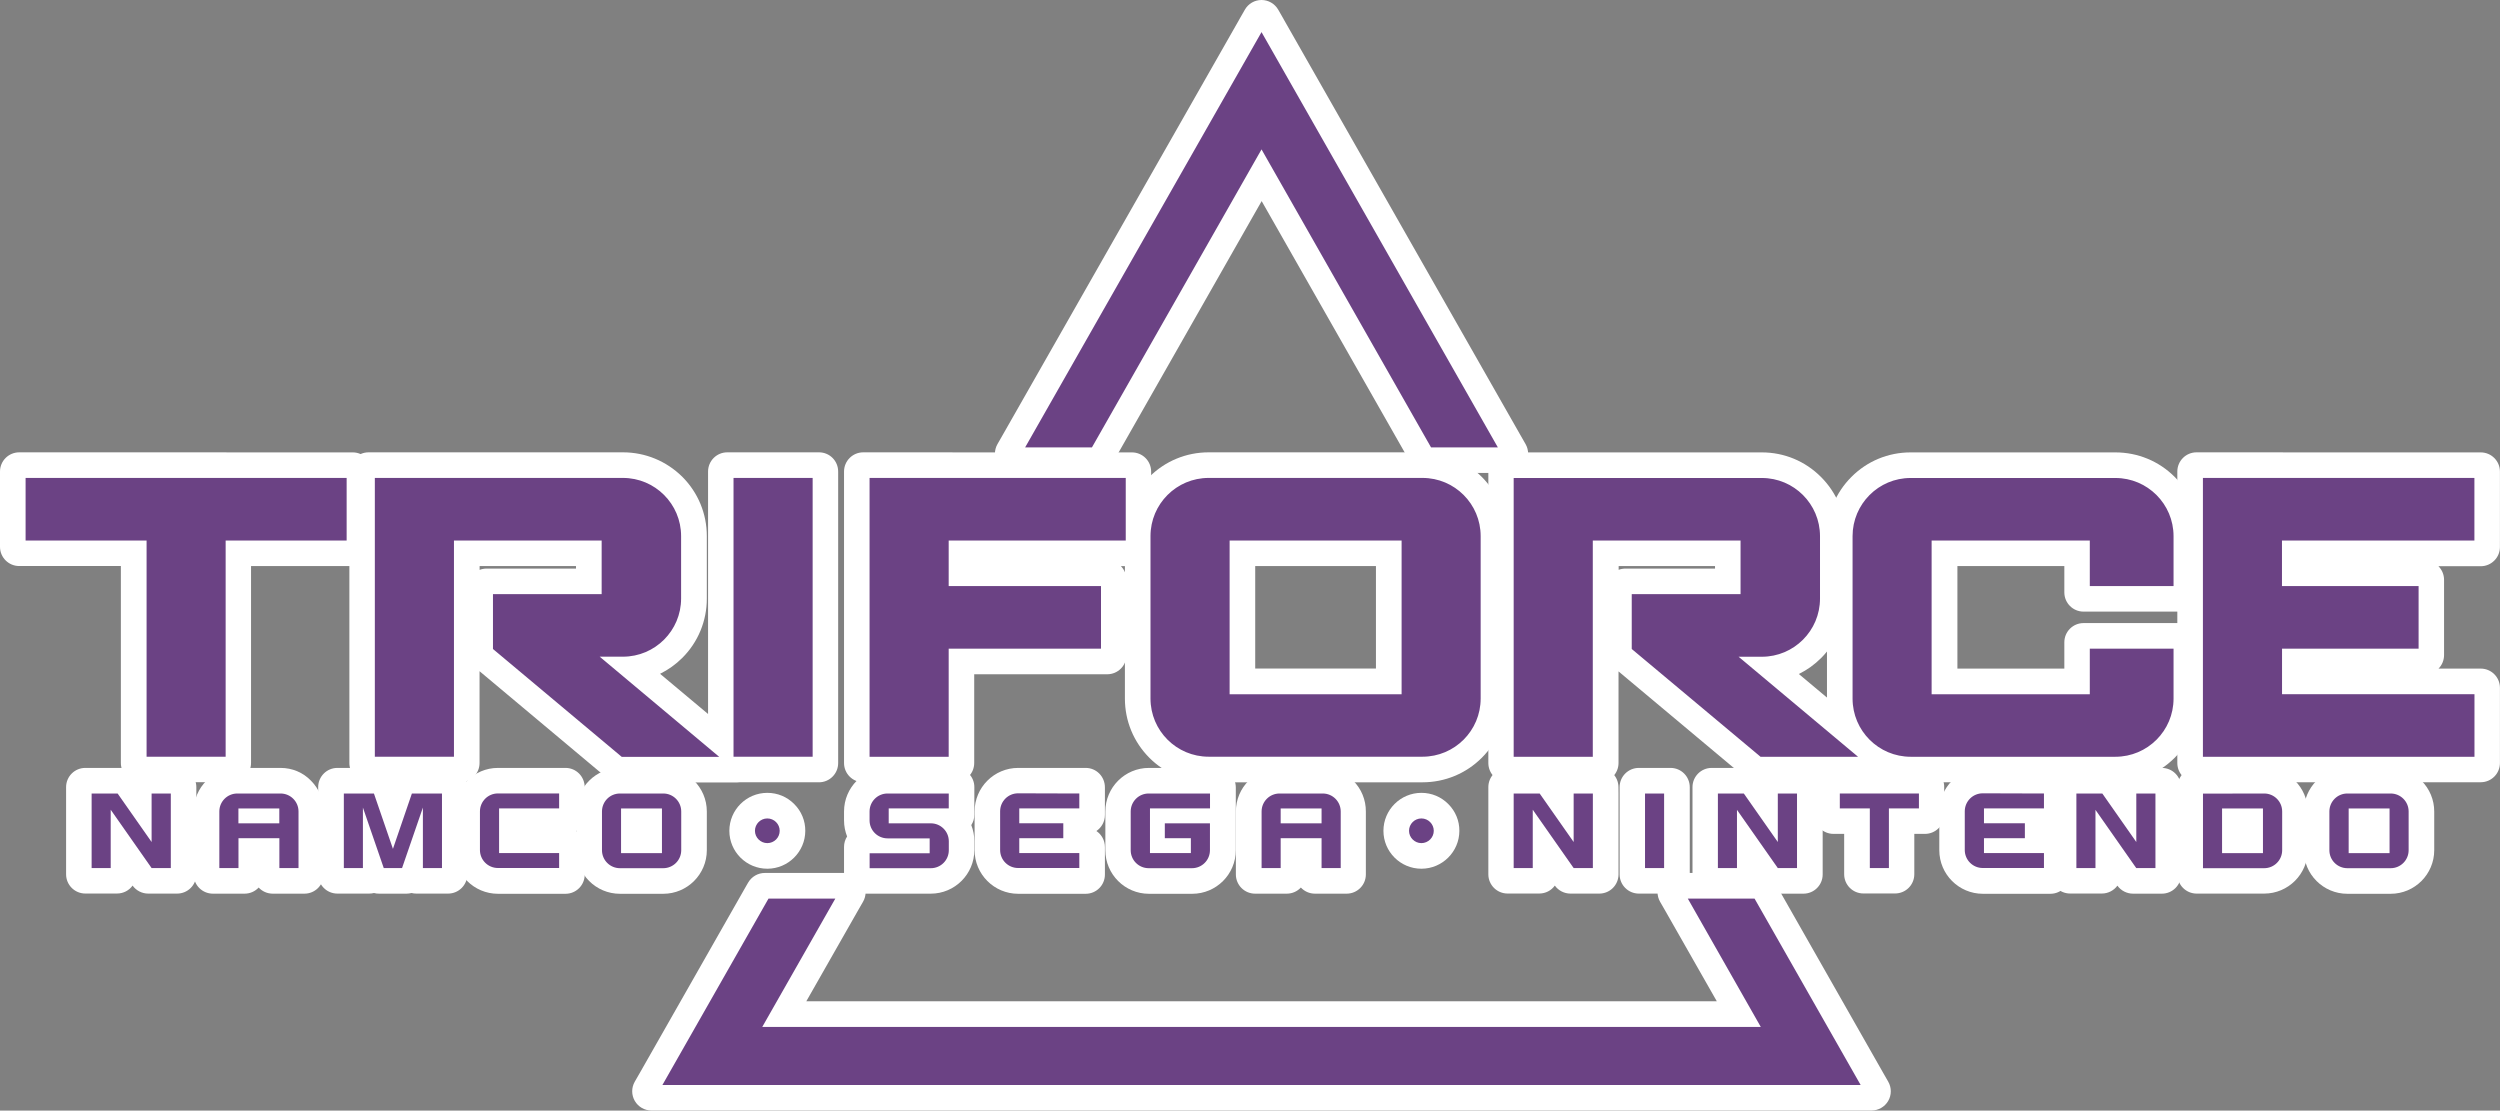 <?xml version="1.0" encoding="utf-8"?>
<!-- Generator: Adobe Illustrator 26.2.1, SVG Export Plug-In . SVG Version: 6.00 Build 0)  -->
<svg version="1.1" id="Layer_1" xmlns="http://www.w3.org/2000/svg" xmlns:xlink="http://www.w3.org/1999/xlink" x="0px" y="0px"
	 viewBox="0 0 3839 1705.4" style="enable-background:new 0 0 3839 1705.4;" xml:space="preserve">
<rect x="0" y="0" width="3839" height="1705.4" fill="#808080" stroke="none"/>
<style type="text/css">
	.st0{fill:#FFFFFF;}
	.st1{fill:#6B4284;}
</style>
<g>
	<g>
		<g>
			<path class="st0" d="M3373,1186.7c-8.2,0-14.8-6.6-14.8-14.8V724.1c0-8.2,6.6-14.8,14.8-14.8h131.3c0.6,0,1.1,0,1.7,0.1h303.5
				c8.2,0,14.8,6.6,14.8,14.8V840c0,8.2-6.6,14.8-14.8,14.8h-280.7v20.9h194.9c8.2,0,14.8,6.6,14.8,14.8V1006
				c0,8.2-6.6,14.8-14.8,14.8h-194.9v20.8h280.7c8.2,0,14.8,6.6,14.8,14.8v115.6c0,8.2-6.6,14.8-14.8,14.8H3373z"/>
			<path class="st0" d="M3504.2,724.1L3504.2,724.1l9.7,0.1h285.7h9.7v9.7V830v9.9h-9.7H3514v50.4h199.9h9.7v9.7v96.1v9.7h-9.7H3514
				v50.3h285.7h9.7v9.7v96.1v9.7h-9.7h-417h-9.7v-9.7v-96.1v-9.7V839.8V830v-96.2v-9.7h9.7H3504.2 M3504.2,694.6h-121.5h-9.7
				c-16.3,0-29.5,13.2-29.5,29.5v9.7V830v9.7v216.5v9.7v96.1v9.7c0,16.3,13.2,29.5,29.5,29.5h9.7h417h9.7
				c16.3,0,29.5-13.2,29.5-29.5v-9.7v-96.1v-9.7c0-16.3-13.2-29.5-29.5-29.5h-9.7h-55.1c5.3-5.3,8.5-12.7,8.5-20.8v-9.7v-96.1v-9.7
				c0-8.2-3.3-15.5-8.6-20.9h55.2h9.7c16.3,0,29.5-13.2,29.5-29.5V830v-96.1v-9.7c0-16.3-13.2-29.5-29.5-29.5h-9.7H3514h-7.3
				C3505.8,694.6,3505,694.6,3504.2,694.6L3504.2,694.6z"/>
		</g>
		<g>
			<path class="st0" d="M1325.5,1186.5c-8.2,0-14.8-6.6-14.8-14.8V724.1c0-8.2,6.6-14.8,14.8-14.8c0,0,131.4,0,131.4,0l9.7,0.1
				h271.7c8.2,0,14.8,6.6,14.8,14.8v115.6c0,8.2-6.6,14.8-14.8,14.8h-257v20.8h219.1c8.2,0,14.8,6.6,14.8,14.8v115.7
				c0,8.2-6.6,14.8-14.8,14.8h-219.1v151.1c0,8.2-6.6,14.8-14.8,14.8H1325.5z"/>
			<path class="st0" d="M1456.8,724.1l9.7,0.1h262h9.7v9.7V830v9.7h-9.7h-262v50.3h224.1h9.7v9.8v96.1v9.7h-9.7h-224.1V1162v9.7
				h-9.7h-121.5h-9.7v-9.7v-156.3V996v-96.1v-9.7v-50.3V830v-96.2v-9.7h9.7H1456.8 M1456.8,694.6h-121.5h-9.7
				c-16.3,0-29.5,13.2-29.5,29.5v9.7V830v9.7v50.3v9.7V996v9.7V1162v9.7c0,16.3,13.2,29.5,29.5,29.5h9.7h121.5h9.7
				c16.3,0,29.5-13.2,29.5-29.5v-9.7v-126.6h194.6h9.7c16.3,0,29.5-13.2,29.5-29.5v-9.7V900v-9.8c0-8.1-3.3-15.4-8.5-20.8h7.2h9.7
				c16.3,0,29.5-13.2,29.5-29.5V830v-96.1v-9.7c0-16.3-13.2-29.5-29.5-29.5h-9.7h-261.9l-9.6-0.1
				C1457,694.6,1456.9,694.6,1456.8,694.6L1456.8,694.6z"/>
		</g>
		<g>
			<path class="st0" d="M1856,1186.5c-30.5,0-59.1-11.8-80.5-33.3c-21.5-21.5-33.3-50.1-33.3-80.5V823.2c0-30.5,11.8-59.1,33.3-80.5
				c21.5-21.5,50.1-33.3,80.5-33.3h328.4c30.3,0,58.9,11.8,80.5,33.3c21.5,21.5,33.3,50.1,33.3,80.6v249.4
				c0,30.5-11.8,59.1-33.3,80.5c-21.5,21.5-50.1,33.3-80.5,33.3H1856z M2127.7,1041.5V854.6h-214.9v186.9H2127.7z"/>
			<path class="st0" d="M2184.4,724.1c26.6,0,51.4,10.4,70.1,29c18.7,18.7,28.9,43.6,28.9,70.1v249.4c0,26.5-10.2,51.4-28.9,70.1
				c-18.7,18.7-43.6,28.9-70.1,28.9H1856c-26.5,0-51.4-10.2-70.1-28.9c-18.7-18.7-28.9-43.6-28.9-70.1V830v-6.8
				c0-26.5,10.2-51.4,28.9-70.1c18.7-18.7,43.6-28.9,70.1-28.9H2184.4 M1898,1056.2h244.5V839.8H1898V1056.2 M2184.4,694.6H1856
				c-34.4,0-66.7,13.4-91,37.6c-24.2,24.2-37.6,56.6-37.6,91v6.8v242.7c0,34.4,13.4,66.7,37.6,91c24.2,24.2,56.6,37.6,91,37.6h328.4
				c34.4,0,66.7-13.4,91-37.6c24.2-24.2,37.6-56.6,37.6-91V823.3c0-34.4-13.4-66.7-37.6-91c0,0,0,0-0.1-0.1
				C2251,707.9,2218.7,694.6,2184.4,694.6L2184.4,694.6z M1927.5,869.3h185.4v157.3h-185.4V869.3L1927.5,869.3z"/>
		</g>
		<g>
			<path class="st0" d="M2934.1,1186.5c-30.5,0-59.1-11.8-80.5-33.3c-21.5-21.5-33.3-50.1-33.3-80.5V823.2c0-30.4,11.8-59,33.3-80.5
				c21.3-21.4,49.9-33.3,80.4-33.3c0.6,0,1.2,0,1.7,0.1h312.8c30.5,0,59.1,11.8,80.5,33.3c21.5,21.5,33.3,50.1,33.3,80.6v86.5
				c0,8.2-6.6,14.8-14.8,14.8h-148.1c-8.2,0-14.8-6.6-14.8-14.8v-55.2h-193.8v186.9h193.8v-55.2c0-8.2,6.6-14.8,14.8-14.8h148.1
				c8.2,0,14.8,6.6,14.8,14.8v86.5c0,30.5-11.8,59.1-33.3,80.5c-21.5,21.5-50.1,33.3-80.5,33.3H2934.1z"/>
			<path class="st0" d="M2933.9,724.2L2933.9,724.2l0.2,0.1h314.3c26.5,0,51.4,10.2,70.1,28.9c18.7,18.7,28.9,43.6,28.9,70.1v76.7
				v9.7h-9.7h-128.6h-9.7v-9.7v-60.3h-223.3v216.4h223.3V996v-9.7h9.7h128.6h9.7v9.7v76.7c0,26.5-10.2,51.4-28.9,70.1
				s-43.6,28.9-70.1,28.9h-314.3c-26.5,0-51.4-10.2-70.1-28.9c-18.7-18.7-28.9-43.6-28.9-70.1V823.2c0-26.4,10.2-51.3,28.9-70
				C2882.6,734.4,2907.4,724.2,2933.9,724.2 M2933.9,694.7c-34.4,0-66.7,13.4-90.9,37.7c-24.2,24.2-37.5,56.5-37.5,90.8v249.5
				c0,34.4,13.4,66.7,37.6,91c24.2,24.2,56.6,37.6,91,37.6h314.3c34.4,0,66.7-13.4,91-37.6c24.2-24.2,37.6-56.6,37.6-91V996v-9.7
				c0-16.3-13.2-29.5-29.5-29.5h-9.7h-128.6h-9.7c-16.3,0-29.5,13.2-29.5,29.5v9.7v30.7h-164.2V869.3h164.2v30.7v9.7
				c0,16.3,13.2,29.5,29.5,29.5h9.7h128.6h9.7c16.3,0,29.5-13.2,29.5-29.5v-9.7v-76.7c0-34.4-13.4-66.7-37.6-91
				c-24.2-24.2-56.6-37.6-91-37.6h-312.1C2935.6,694.7,2934.7,694.7,2933.9,694.7L2933.9,694.7z"/>
		</g>
		<g>
			<path class="st0" d="M215.2,1186.6c-8.2,0-14.8-6.6-14.8-14.8V854.6H29.5c-8.2,0-14.8-6.6-14.8-14.8V724.1
				c0-8.2,6.6-14.8,14.8-14.8h317c0.6,0,1.1,0,1.7,0.1H542c8.2,0,14.8,6.6,14.8,14.8v115.6c0,8.2-6.6,14.8-14.8,14.8H371v317.3
				c0,8.2-6.6,14.8-14.8,14.8H215.2z"/>
			<path class="st0" d="M346.5,724.1L346.5,724.1l9.8,0.1h176h9.7v9.7V830v9.7h-9.7H356.2v322.3v9.7h-9.7H225h-9.7v-9.7V839.8h-176
				h-9.7V830v-96.2v-9.7h9.7h176.1h9.7H346.5 M346.5,694.6H225.1h-9.7H39.3h-9.7C13.2,694.6,0,707.8,0,724.1v9.7V830v9.7
				c0,16.3,13.2,29.5,29.5,29.5h9.7h146.4v292.7v9.7c0,16.3,13.2,29.5,29.5,29.5h9.7h121.5h9.7c16.3,0,29.5-13.2,29.5-29.5v-9.7
				V869.3h146.5h9.7c16.3,0,29.5-13.2,29.5-29.5V830v-96.1v-9.7c0-16.3-13.2-29.5-29.5-29.5h-9.7h-176h-7.4
				C348.1,694.6,347.3,694.6,346.5,694.6L346.5,694.6z"/>
		</g>
		<g>
			<path class="st0" d="M1178.3,1319.2c-24,0-43.5-19.5-43.5-43.4c0-24,19.5-43.5,43.5-43.5c11.7,0,22.7,4.6,30.9,12.9
				c8.2,8.2,12.7,19.2,12.6,30.7C1221.8,1299.7,1202.3,1319.2,1178.3,1319.2z"/>
			<path class="st0" d="M1178.3,1247c15.9,0,28.8,12.9,28.8,28.8c0,15.9-12.9,28.7-28.8,28.7c-15.9,0-28.8-12.8-28.8-28.7
				C1149.6,1259.9,1162.5,1247,1178.3,1247 M1178.3,1217.5c-32.1,0-58.3,26.1-58.3,58.3c0,32.1,26.1,58.2,58.3,58.2
				c32.1,0,58.2-26.1,58.3-58.1c0.1-15.5-5.9-30.1-16.9-41.1C1208.7,1223.6,1194,1217.5,1178.3,1217.5L1178.3,1217.5z"/>
		</g>
		<g>
			<path class="st0" d="M2182.7,1319.2c-24,0-43.5-19.5-43.5-43.4c0-24,19.5-43.5,43.5-43.5c11.7,0,22.7,4.6,30.9,12.9
				c8.2,8.2,12.7,19.2,12.6,30.7C2226.3,1299.7,2206.7,1319.2,2182.7,1319.2z"/>
			<path class="st0" d="M2182.7,1247c15.9,0,28.8,12.9,28.8,28.8c0,15.9-12.9,28.7-28.8,28.7c-15.9,0-28.8-12.8-28.8-28.7
				C2154,1259.9,2166.9,1247,2182.7,1247 M2182.7,1217.5c-32.1,0-58.3,26.1-58.3,58.3c0,32.1,26.1,58.2,58.3,58.2
				c32.1,0,58.2-26.1,58.3-58.1c0.1-15.5-5.9-30.1-16.9-41.1C2213.1,1223.6,2198.4,1217.5,2182.7,1217.5L2182.7,1217.5z"/>
		</g>
		<g>
			<path class="st0" d="M419.1,1357.6c-8.2,0-14.8-6.6-14.8-14.8v-31h-13.7v31c0,8.2-6.6,14.8-14.8,14.8H327
				c-8.2,0-14.8-6.6-14.8-14.8v-96.8c0-28.7,23.4-52.1,52.1-52.1h66.5c14,0,27.1,5.5,36.9,15.4c9.8,9.9,15.1,23,15,36.9v96.6
				c0,8.2-6.6,14.8-14.8,14.8H419.1z"/>
			<path class="st0" d="M430.8,1208.7c20.6,0,37.3,16.7,37.1,37.4v86.9v9.7h-9.7h-29.3h-9.7v-9.7v-36h-43.2v36v9.7h-9.7h-29.3H327
				v-9.7v-45.9v-22.9v-18.2c0-20.6,16.7-37.3,37.3-37.3H430.8 M375.9,1254.4h43.2v-3.2h-43.2V1254.4 M430.8,1179.2h-66.5
				c-36.9,0-66.9,30-66.9,66.9v18.2v22.9v45.9v9.7c0,16.3,13.2,29.5,29.5,29.5h9.7h29.3h9.7c8.5,0,16.2-3.6,21.6-9.4
				c5.4,5.8,13.1,9.4,21.6,9.4h9.7h29.3h9.7c16.3,0,29.5-13.2,29.5-29.5v-9.7v-86.8c0.1-17.8-6.7-34.6-19.3-47.3
				C465.5,1186.2,448.7,1179.2,430.8,1179.2L430.8,1179.2z"/>
		</g>
		<g>
			<path class="st0" d="M2019.5,1357.6c-8.2,0-14.8-6.6-14.8-14.8v-31H1991v31c0,8.2-6.6,14.8-14.8,14.8h-48.8
				c-8.2,0-14.8-6.6-14.8-14.8v-96.8c0-28.7,23.4-52.1,52.1-52.1h66.5c13.9,0,26.9,5.4,36.7,15.3c9.8,9.9,15.2,23,15.1,37l0,96.6
				c0,8.2-6.6,14.8-14.8,14.8H2019.5z"/>
			<path class="st0" d="M2031.2,1208.7c20.6,0,37.2,16.7,37.1,37.4v86.9v9.7h-9.7h-29.3h-9.7v-9.7v-36h-43.2v36v9.7h-9.7h-29.3h-9.7
				v-9.7v-45.9v-22.9v-18.2c0-20.6,16.7-37.3,37.3-37.3H2031.2 M1976.4,1254.4h43.2v-3.2h-43.2V1254.4 M2031.2,1179.2h-66.5
				c-36.9,0-66.9,30-66.9,66.9v18.2v22.9v45.9v9.7c0,16.3,13.2,29.5,29.5,29.5h9.7h29.3h9.7c8.5,0,16.2-3.6,21.6-9.4
				c5.4,5.8,13.1,9.4,21.6,9.4h9.7h29.3h9.7c16.3,0,29.5-13.2,29.5-29.5v-9.7v-86.9c0.1-17.9-6.8-34.7-19.4-47.4
				C2065.8,1186.2,2049.1,1179.2,2031.2,1179.2L2031.2,1179.2z"/>
		</g>
		<g>
			<path class="st0" d="M764.6,1357.6c-28.7,0-52.1-23.4-52.1-52.1v-59.5c0-28.7,23.4-52.1,52.1-52.1h103.8
				c8.2,0,14.8,6.6,14.8,14.8v42.6c0,8.2-6.6,14.8-14.8,14.8H791v19.5h77.4c8.2,0,14.8,6.6,14.8,14.8v42.4c0,8.2-6.6,14.8-14.8,14.8
				H764.6z"/>
			<path class="st0" d="M868.4,1208.7v9.9v22.9v9.7h-9.7h-82.4v49h82.4h9.7v9.7v22.9v9.7h-9.7h-94c-20.6,0-37.3-16.7-37.3-37.3
				v-59.5c0-20.6,16.7-37.3,37.3-37.3h94H868.4 M868.4,1179.2h-9.7h-94c-36.9,0-66.9,30-66.9,66.9v59.5c0,36.9,30,66.9,66.9,66.9h94
				h9.7c16.3,0,29.5-13.2,29.5-29.5v-9.7v-22.9v-9.7c0-10.2-5.2-19.2-13.1-24.5c7.9-5.3,13.1-14.3,13.1-24.5v-9.7v-22.9v-9.9
				C897.9,1192.4,884.7,1179.2,868.4,1179.2L868.4,1179.2z"/>
		</g>
		<g>
			<path class="st0" d="M952,1357.6c-28.7,0-52.1-23.4-52.1-52.1v-59.5c0-28.7,23.4-52.1,52.1-52.1h66.5c28.7,0,52.1,23.4,52.1,52.1
				v59.5c0,28.7-23.4,52.1-52.1,52.1H952z M992,1285.4v-19.5h-13.7v19.5H992z"/>
			<path class="st0" d="M1018.5,1208.7c20.6,0,37.3,16.7,37.3,37.3v59.5c0,20.6-16.7,37.3-37.3,37.3H952
				c-20.6,0-37.3-16.7-37.3-37.3v-59.5c0-20.6,16.7-37.3,37.3-37.3H1018.5 M963.6,1300.2h43.2v-49h-43.2V1300.2 M1018.5,1179.2H952
				c-36.9,0-66.9,30-66.9,66.9v59.5c0,36.9,30,66.9,66.9,66.9h66.5c36.9,0,66.9-30,66.9-66.9v-59.5
				C1085.4,1209.2,1055.4,1179.2,1018.5,1179.2L1018.5,1179.2z"/>
		</g>
		<g>
			<path class="st0" d="M1563.4,1357.6c-28.7,0-52.1-23.4-52.1-52.1v-59.5c0-28.7,23.4-52.1,52.1-52.1h103.8
				c8.2,0,14.8,6.6,14.8,14.8v42.5c0,8.2-6.6,14.8-14.8,14.8h-9.7v19.6h9.7c8.2,0,14.8,6.6,14.8,14.8v42.4c0,8.2-6.6,14.8-14.8,14.8
				H1563.4z"/>
			<path class="st0" d="M1667.2,1208.7v9.8v22.9v9.7h-9.7H1575v3.2h57.9h9.7v9.7v23v9.7h-9.7H1575v3.3h82.4h9.7v9.7v22.9v9.7h-9.7
				h-94c-20.6,0-37.3-16.7-37.3-37.3v-59.5c0-20.6,16.7-37.3,37.3-37.3h94H1667.2 M1667.2,1179.2h-9.7h-94
				c-36.9,0-66.9,30-66.9,66.9v59.5c0,36.9,30,66.9,66.9,66.9h94h9.7c16.3,0,29.5-13.2,29.5-29.5v-9.7v-22.9v-9.7
				c0-10.2-5.2-19.3-13.1-24.6c7.9-5.3,13.1-14.3,13.1-24.6v-9.7v-22.9v-9.8C1696.7,1192.4,1683.5,1179.2,1667.2,1179.2
				L1667.2,1179.2z"/>
		</g>
		<g>
			<path class="st0" d="M1764.2,1357.6c-28.7,0-52.1-23.4-52.1-52.1v-59.5c0-28.7,23.4-52.1,52.1-52.1H1868
				c8.2,0,14.8,6.6,14.8,14.8v42.5c0,0.5,0,1.1-0.1,1.6c0.1,0.5,0.1,1.1,0.1,1.6v51c0,28.7-23.4,52.1-52.1,52.1H1764.2z"/>
			<path class="st0" d="M1868,1208.7v9.8v22.9v9.7h-9.7h-82.4v49h43.2v-3.3h-30.1h-9.7v-9.7v-22.9v-9.7h9.7h40h29.2h0.1h9.7v9.7
				v41.3c0,20.6-16.7,37.3-37.3,37.3h-66.5c-20.6,0-37.3-16.7-37.3-37.3v-59.5c0-20.6,16.7-37.3,37.3-37.3h94H1868 M1868,1179.2
				h-9.7h-94c-36.9,0-66.9,30-66.9,66.9v59.5c0,36.9,30,66.9,66.9,66.9h66.5c36.9,0,66.9-30,66.9-66.9v-41.3v-9.7c0-0.5,0-1.1,0-1.6
				c0-0.5,0-1.1,0-1.6v-9.7v-22.9v-9.8C1897.5,1192.4,1884.3,1179.2,1868,1179.2L1868,1179.2z"/>
		</g>
		<g>
			<path class="st0" d="M227.7,1357.6c-4.8,0-9.4-2.4-12.1-6.3l-3-4.2l-18.1-25.8v21.5c0,8.2-6.6,14.8-14.8,14.8H131
				c-8.2,0-14.8-6.6-14.8-14.8v-134c0-8.2,6.6-14.8,14.8-14.8h54.9c4.8,0,9.4,2.4,12.1,6.3l3,4.2l7.5,10.7v-6.5
				c0-8.2,6.6-14.8,14.8-14.8h48.8c8.2,0,14.8,6.6,14.8,14.8v134.1c0,8.2-6.6,14.8-14.8,14.8H227.7z"/>
			<path class="st0" d="M185.9,1208.7l3,4.2l34.4,49v-43.5v-9.7h9.7h29.3h9.7v9.8v114.5v9.7h-9.7H255h-22.2h-5.1l-3-4.2l-45-64.2
				v58.6v9.7H170h-29.3H131v-9.7v-91.6v-22.9v-9.7h9.8h29.3h5.5h4.9h0.2H185.9 M185.9,1179.2h-5.1h-0.2h-4.9h-5.5h-29.3H131
				c-16.3,0-29.5,13.2-29.5,29.5v9.7v22.9v91.6v9.7c0,16.3,13.2,29.5,29.5,29.5h9.7H170h9.7c9.9,0,18.6-4.8,23.9-12.2
				c5.5,7.7,14.5,12.3,24,12.3h5.1H255h7.3h9.7c16.3,0,29.5-13.2,29.5-29.5v-9.7v-114.5v-9.8c0-16.3-13.2-29.5-29.5-29.5h-9.7H233
				h-9.7c-7.1,0-13.6,2.5-18.7,6.6C199.4,1181.6,192.8,1179.2,185.9,1179.2L185.9,1179.2z"/>
		</g>
		<g>
			<path class="st0" d="M3604.7,1357.6c-28.7,0-52.1-23.4-52.1-52.1v-59.5c0-28.7,23.4-52.1,52.1-52.1h66.5
				c28.7,0,52.1,23.4,52.1,52.1v59.5c0,28.7-23.4,52.1-52.1,52.1H3604.7z M3644.8,1285.4v-19.5h-13.7v19.5H3644.8z"/>
			<path class="st0" d="M3671.1,1208.7c20.6,0,37.3,16.7,37.3,37.3v59.5c0,20.6-16.7,37.3-37.3,37.3h-66.5
				c-20.6,0-37.3-16.7-37.3-37.3v-59.5c0-20.6,16.7-37.3,37.3-37.3H3671.1 M3616.4,1300.2h43.2v-49h-43.2V1300.2 M3671.1,1179.2
				h-66.5c-36.9,0-66.9,30-66.9,66.9v59.5c0,36.9,30,66.9,66.9,66.9h66.5c36.9,0,66.9-30,66.9-66.9v-59.5c0-17.8-7-34.6-19.6-47.3
				C3705.7,1186.2,3689,1179.2,3671.1,1179.2L3671.1,1179.2z"/>
		</g>
		<g>
			<path class="st0" d="M3373.1,1357.5c-8.2,0-14.8-6.6-14.8-14.8v-134c0-8.2,6.6-14.8,14.8-14.8h103.8c28.7,0,52.1,23.3,52.1,52
				v59.5c0,28.7-23.4,52.1-52.1,52.1H3373.1z M3450.5,1285.4v-19.5h-13.7v19.5H3450.5z"/>
			<path class="st0" d="M3476.9,1208.7c20.6,0,37.3,16.7,37.3,37.2v59.5c0,20.6-16.7,37.3-37.3,37.3h-94h-9.7v-9.7v-114.5v-9.7h9.7
				H3476.9 M3422,1300.2h43.2v-49H3422V1300.2 M3476.9,1179.2h-94h-9.7c-16.3,0-29.5,13.2-29.5,29.5v9.7V1333v9.7
				c0,16.3,13.2,29.5,29.5,29.5h9.7h94c36.9,0,66.9-30,66.9-66.9V1246C3543.7,1209.1,3513.7,1179.2,3476.9,1179.2L3476.9,1179.2z"/>
		</g>
		<g>
			<path class="st0" d="M3044.8,1357.6c-28.7,0-52.1-23.4-52.1-52.1v-59.5c0-28.7,23.4-52.1,52.1-52.1h103.8
				c8.2,0,14.8,6.6,14.8,14.8v42.5c0,8.2-6.6,14.8-14.8,14.8H3134v19.6h14.6c8.2,0,14.8,6.6,14.8,14.8v42.4
				c0,8.2-6.6,14.8-14.8,14.8H3044.8z"/>
			<path class="st0" d="M3148.6,1208.7v9.8v22.9v9.7h-9.7h-82.3v3.2h53h9.7v9.7v23v9.7h-9.7h-53v3.3h82.3h9.7v9.7v22.9v9.7h-9.7h-94
				c-20.6,0-37.3-16.7-37.3-37.3v-59.5c0-20.6,16.7-37.3,37.3-37.3h94H3148.6 M3148.6,1179.2h-9.7h-94c-36.9,0-66.9,30-66.9,66.9
				v59.5c0,36.9,30,66.9,66.9,66.9h94h9.7c16.3,0,29.5-13.2,29.5-29.5v-9.7v-22.9v-9.7c0-10.2-5.2-19.3-13.1-24.6
				c7.9-5.3,13.1-14.3,13.1-24.6v-9.7v-22.9v-9.8C3178.1,1192.4,3164.9,1179.2,3148.6,1179.2L3148.6,1179.2z"/>
		</g>
		<g>
			<path class="st0" d="M2411.7,1357.6c-4.8,0-9.4-2.4-12.1-6.3l-3-4.2l-18.1-25.8v21.5c0,8.2-6.6,14.8-14.8,14.8h-48.8
				c-8.2,0-14.8-6.6-14.8-14.8v-134c0-8.2,6.6-14.8,14.8-14.8h54.8c4.8,0,9.4,2.4,12.1,6.3l3,4.2l7.5,10.7v-6.5
				c0-8.2,6.6-14.8,14.8-14.8h48.8c8.1,0,14.7,6.5,14.8,14.6c0,0,0.1,9.9,0.1,10v124.3c0,8.2-6.6,14.8-14.8,14.8H2411.7z"/>
			<path class="st0" d="M2369.7,1208.7l3,4.2l34.4,49v-43.5v-9.7h9.7h29.3h9.7l0.1,9.8v114.5v9.7h-9.7h-7.3h-22.2h-5.1l-3-4.2
				l-45-64.2v58.6v9.7h-9.7h-29.3h-9.7v-9.7v-91.6v-22.9v-9.7h9.7h29.3h5.5h4.9h0.2H2369.7 M2369.7,1179.2h-5.1h-0.2h-4.9h-5.5
				h-29.3h-9.7c-16.3,0-29.5,13.2-29.5,29.5v9.7v22.9v91.6v9.7c0,16.3,13.2,29.5,29.5,29.5h9.7h29.3h9.7c9.9,0,18.6-4.8,23.9-12.2
				c5.5,7.7,14.5,12.3,24,12.3h5.1h22.2h7.3h9.7c16.3,0,29.5-13.2,29.5-29.5v-9.7v-114.5c0-0.1,0-0.2,0-0.3l-0.1-9.8
				c-0.2-16.2-13.3-29.2-29.5-29.2h-9.7h-29.3h-9.7c-7.1,0-13.6,2.5-18.7,6.6C2383.2,1181.6,2376.6,1179.2,2369.7,1179.2
				L2369.7,1179.2z"/>
		</g>
		<g>
			<path class="st0" d="M2516.4,1357.5c-8.2,0-14.8-6.6-14.8-14.8v-134c0-8.2,6.6-14.8,14.8-14.8h48.8c8.2,0,14.8,6.6,14.8,14.8v134
				c0,8.2-6.6,14.8-14.8,14.8H2516.4z"/>
			<path class="st0" d="M2565.3,1208.7v9.7V1333v9.7h-9.7h-29.3h-9.7v-9.7v-114.5v-9.7h9.7h29.3H2565.3 M2565.3,1179.2h-9.7h-29.3
				h-9.7c-16.3,0-29.5,13.2-29.5,29.5v9.7V1333v9.7c0,16.3,13.2,29.5,29.5,29.5h9.7h29.3h9.7c16.3,0,29.5-13.2,29.5-29.5v-9.7
				v-114.5v-9.7C2594.8,1192.4,2581.6,1179.2,2565.3,1179.2L2565.3,1179.2z"/>
		</g>
		<g>
			<path class="st0" d="M3275.5,1357.7c-4.8,0-9.4-2.4-12.1-6.3l-3-4.2l-18-25.7v21.3c0,8.2-6.6,14.8-14.8,14.8h-48.8
				c-8.2,0-14.8-6.6-14.8-14.8v-134c0-8.2,6.6-14.8,14.8-14.8h54.7c4.8,0,9.4,2.4,12.1,6.3l3,4.2l7.5,10.7v-6.5
				c0-8.2,6.6-14.8,14.8-14.8h48.8c8.1,0,14.7,6.5,14.8,14.6c0,0,0.1,10,0.1,10.1v124.3c0,8.2-6.6,14.8-14.8,14.8H3275.5z"/>
			<path class="st0" d="M3233.5,1208.7l3,4.2l34.4,49v-43.5v-9.7h9.7h29.3h9.7l0.1,9.9v114.5v9.7h-9.7h-7.3h-22.2h-5.1l-3-4.2
				l-44.9-64.1v58.4v9.7h-9.7h-29.3h-9.7v-9.7v-91.6v-22.9v-9.7h9.7h29.3h5.4h5h0.1H3233.5 M3233.5,1179.2h-5.1h-0.1h-5h-5.4h-29.3
				h-9.7c-16.3,0-29.5,13.2-29.5,29.5v9.7v22.9v91.6v9.7c0,16.3,13.2,29.5,29.5,29.5h9.7h29.3h9.7c9.8,0,18.5-4.8,23.9-12.1
				c5.5,7.7,14.5,12.3,24,12.3h5.1h22.2h7.3h9.7c16.3,0,29.5-13.2,29.5-29.5v-9.7v-114.5c0-0.1,0-0.2,0-0.3l-0.1-9.9
				c-0.2-16.2-13.3-29.2-29.5-29.2h-9.7h-29.3h-9.7c-7.1,0-13.6,2.5-18.7,6.6C3247,1181.6,3240.4,1179.2,3233.5,1179.2
				L3233.5,1179.2z"/>
		</g>
		<g>
			<path class="st0" d="M2725.1,1357.7c-4.8,0-9.4-2.4-12.1-6.3l-3-4.2l-18-25.7v21.3c0,8.2-6.6,14.8-14.8,14.8h-48.8
				c-8.2,0-14.8-6.6-14.8-14.8v-134c0-8.2,6.6-14.8,14.8-14.8h54.7c4.8,0,9.4,2.4,12.1,6.3l3,4.2l7.5,10.7v-6.5
				c0-8.2,6.6-14.8,14.8-14.8h48.8c8.1,0,14.7,6.5,14.8,14.6c0,0,0.1,10,0.1,10.1v124.3c0,8.2-6.6,14.8-14.8,14.8H2725.1z"/>
			<path class="st0" d="M2683.1,1208.7l3,4.2l34.4,49v-43.5v-9.7h9.7h29.3h9.7l0.1,9.9v114.5v9.7h-9.7h-7.3h-22.2h-5.1l-3-4.2
				l-44.9-64.1v58.4v9.7h-9.7h-29.3h-9.7v-9.7v-91.6v-22.9v-9.7h9.7h29.3h5.4h5h0.1H2683.1 M2683.1,1179.2h-5.1h-0.1h-5h-5.4h-29.3
				h-9.7c-16.3,0-29.5,13.2-29.5,29.5v9.7v22.9v91.6v9.7c0,16.3,13.2,29.5,29.5,29.5h9.7h29.3h9.7c9.8,0,18.5-4.8,23.9-12.1
				c5.5,7.7,14.5,12.3,24,12.3h5.1h22.2h7.3h9.7c16.3,0,29.5-13.2,29.5-29.5v-9.7v-114.5c0-0.1,0-0.2,0-0.3l-0.1-9.9
				c-0.2-16.2-13.3-29.2-29.5-29.2h-9.7h-29.3h-9.7c-7.1,0-13.6,2.5-18.7,6.6C2696.6,1181.6,2690,1179.2,2683.1,1179.2
				L2683.1,1179.2z"/>
		</g>
		<g>
			<path class="st0" d="M582.2,1357.6c-2.8,0-5.4-0.8-7.7-2.1c-2.2,1.3-4.8,2-7.5,2h-48.9c-8.2,0-14.8-6.6-14.8-14.8v-134
				c0-8.2,6.6-14.8,14.8-14.8h62.8c6.3,0,11.9,4,14,10l2.3,6.6l6,17.5l6-17.5l2.3-6.6c2-6,7.7-10,14-10h63c4,0,7.8,1.6,10.5,4.4
				c2.8,2.8,4.3,6.7,4.2,10.6l-0.2,9.6v124.1c0,8.2-6.6,14.8-14.8,14.8h-48.8c-2.7,0-5.3-0.7-7.5-2c-2.3,1.4-4.9,2.1-7.7,2.1H582.2z
				"/>
			<path class="st0" d="M688.5,1208.7L688.5,1208.7 M688.5,1208.7l-0.2,9.7V1333v9.7h-9.7h-29.3h-9.7v-9.7v-34.4l-12.9,37.6
				l-2.3,6.6h-7h-28.1h-7l-2.3-6.6l-12.9-37.6v34.4v9.7h-9.7h-29.4h-9.7v-9.7v-114.5v-9.7h9.7h22h7.5H574h6.9l2.3,6.6l20,58l20-58
				l2.3-6.6h7h16.8h7.5h22H688.5 M688.5,1179.2L688.5,1179.2h-9.8h-22h-7.5h-16.8h-7c-8.7,0-16.8,3.8-22.3,10.1
				c-5.5-6.3-13.5-10.1-22.3-10.1H574h-16.7h-7.5h-22h-9.7c-16.3,0-29.5,13.2-29.5,29.5v9.7V1333v9.7c0,16.3,13.2,29.5,29.5,29.5
				h9.7h29.4h9.7c2.6,0,5-0.3,7.4-0.9c2.5,0.7,5.1,1,7.8,1h7h28.1h7c2.7,0,5.3-0.4,7.8-1c2.4,0.6,4.8,0.9,7.4,0.9h9.7h29.3h9.7
				c16.3,0,29.5-13.2,29.5-29.5v-9.7v-114.2l0.2-9c0-0.3,0-0.7,0-1C718,1192.4,704.8,1179.2,688.5,1179.2L688.5,1179.2z
				 M688.5,1238.3L688.5,1238.3L688.5,1238.3L688.5,1238.3z"/>
		</g>
		<g>
			<path class="st0" d="M2861.5,1357.5c-8.2,0-14.8-6.6-14.8-14.8v-76.8h-31.2c-8.2,0-14.8-6.6-14.8-14.8v-42.4
				c0-8.2,6.6-14.8,14.8-14.8h140.8c8.2,0,14.8,6.6,14.8,14.8v42.4c0,8.2-6.6,14.8-14.8,14.8h-31.2v76.8c0,8.2-6.6,14.8-14.8,14.8
				H2861.5z"/>
			<path class="st0" d="M2956.3,1208.7v9.7v22.9v9.7h-9.7h-36.2v81.8v9.7h-9.7h-29.3h-9.7v-9.7v-81.8h-36.2h-9.7v-9.7v-22.9v-9.7
				h9.7h46.1h29.3h46.1H2956.3 M2956.3,1179.2h-9.6h-46.1h-29.3h-46.1h-9.7c-16.3,0-29.5,13.2-29.5,29.5v9.7v22.9v9.7
				c0,16.3,13.2,29.5,29.5,29.5h9.7h6.7v52.3v9.7c0,16.3,13.2,29.5,29.5,29.5h9.7h29.3h9.7c16.3,0,29.5-13.2,29.5-29.5v-9.7v-52.3
				h6.7h9.7c16.3,0,29.5-13.2,29.5-29.5v-9.7v-22.9v-9.7C2985.8,1192.4,2972.6,1179.2,2956.3,1179.2L2956.3,1179.2z"/>
		</g>
		<g>
			<path class="st0" d="M2192,711.5c-5.3,0-10.2-2.9-12.8-7.5L1937.3,279L1695.4,704c-2.6,4.6-7.5,7.5-12.8,7.5h-125.2
				c-5.3,0-10.1-2.8-12.8-7.4c-2.6-4.6-2.7-10.2,0-14.8l8.4-14.6l362.9-637.6l8.6-15c2.6-4.6,7.5-7.4,12.8-7.4
				c5.3,0,10.2,2.8,12.8,7.4l8.6,15l362.9,637.7l8.3,14.5c2.6,4.6,2.6,10.2,0,14.8c-2.6,4.6-7.5,7.4-12.8,7.4H2192z"/>
			<path class="st0" d="M1937.2,29.5l8.6,15l362.8,637.7l8.4,14.6h-16.8h-102.4h-5.7l-2.9-5l-251.9-442.6l-251.9,442.6l-2.9,5h-5.7
				h-102.7h-16.8l8.4-14.6l362.9-637.7L1937.2,29.5 M1937.2,0c-10.6,0-20.4,5.7-25.6,14.9l-8.6,15c0,0,0,0,0,0.1L1540,667.5
				l-8.3,14.5c-5.2,9.1-5.2,20.4,0.1,29.5c5.3,9.1,15,14.7,25.6,14.7h16.8h102.7h5.7c10.6,0,20.4-5.7,25.7-14.9l2.9-5l226.2-397.5
				l226.2,397.5l2.8,5c5.3,9.2,15.1,14.9,25.7,14.9h5.7h102.4h16.8c10.5,0,20.3-5.6,25.6-14.7c5.3-9.1,5.3-20.4,0.1-29.5l-8.3-14.5
				L1971.4,29.9c0,0,0,0,0-0.1l-8.6-15C1957.5,5.7,1947.8,0,1937.2,0L1937.2,0z"/>
		</g>
		<g>
			<path class="st0" d="M1000.4,1690.6c-5.3,0-10.1-2.8-12.8-7.4c-2.6-4.6-2.7-10.2,0-14.8l8.4-14.6l165.7-291.2
				c2.6-4.6,7.5-7.5,12.8-7.5h125.1c5.3,0,10.1,2.8,12.8,7.4c2.6,4.6,2.7,10.2,0,14.8l-8.4,14.6l-91.3,160.3h1448.9l-91.3-160.4
				l-8.3-14.5c-2.6-4.6-2.6-10.2,0-14.8c2.6-4.6,7.5-7.4,12.8-7.4H2700c5.4,0,10.4,2.9,12.9,7.7l2.7,4.9l162.8,286.1l8.3,14.5
				c2.6,4.6,2.6,10.2,0,14.8c-2.6,4.6-7.5,7.4-12.8,7.4H1000.4z"/>
			<path class="st0" d="M2700,1370l2.8,5l162.9,286.2l8.4,14.6h-16.8H1017.2h-16.8l8.4-14.6l162.9-286.2l2.9-5h5.7h102.6h16.8
				l-8.4,14.6L1187.4,1567h1499.7l-103.9-182.5l-8.4-14.6h16.8h102.6H2700 M2700,1340.5h-5.7h-102.6h-16.8
				c-10.5,0-20.3,5.6-25.6,14.7c-5.3,9.1-5.3,20.4-0.1,29.5l8.4,14.6l78.7,138.2H1238.2l78.7-138.2l8.4-14.6
				c5.3-9.1,5.2-20.4-0.1-29.5c-5.3-9.1-15-14.7-25.6-14.7h-16.8h-102.6h-5.7c-10.6,0-20.4,5.7-25.7,14.9l-2.9,5l-162.8,286.1
				l-8.4,14.6c-5.2,9.1-5.2,20.4,0.1,29.5c5.3,9.1,15,14.7,25.6,14.7h16.8h1839.9h16.8c10.5,0,20.3-5.6,25.6-14.7
				c5.3-9.1,5.3-20.4,0.1-29.5l-8.3-14.5l-162.7-286l-2.6-4.8C2720.7,1346.4,2710.8,1340.5,2700,1340.5L2700,1340.5z"/>
		</g>
		<g>
			<path class="st0" d="M1325.6,1357.6c-8.2,0-14.8-6.6-14.8-14.8v-42.4c0-5.7,3.2-10.6,7.9-13.1c-5-8-7.9-17.5-7.9-27.6v-13.7
				c0-28.7,23.4-52.1,52.1-52.1h103.8c8.2,0,14.8,6.6,14.8,14.8v42.4c0,5.7-3.2,10.6-7.9,13.1c5,8,7.9,17.5,7.9,27.6v13.7
				c0,28.7-23.4,52.1-52.1,52.1H1325.6z"/>
			<path class="st0" d="M1466.7,1208.7v9.7v22.9v9.7h-9.7h-82.4v3.3h54.8c20.6,0,37.3,16.7,37.3,37.3v13.7
				c0,20.6-16.7,37.3-37.3,37.3h-94h-9.7v-9.7v-22.9v-9.7h9.7h82.4v-3.3h-54.8c-20.6,0-37.3-16.7-37.3-37.3v-13.7
				c0-20.6,16.7-37.3,37.3-37.3h94H1466.7 M1466.7,1179.2h-9.7h-94c-36.9,0-66.9,30-66.9,66.9v13.7c0,8.7,1.7,17,4.7,24.7
				c-3,4.6-4.7,10.1-4.7,16v9.7v22.9v9.7c0,16.3,13.2,29.5,29.5,29.5h9.7h94c36.9,0,66.9-30,66.9-66.9v-13.7c0-8.7-1.7-17-4.7-24.7
				c3-4.6,4.7-10.1,4.7-16v-9.7v-22.9v-9.7C1496.3,1192.4,1483,1179.2,1466.7,1179.2L1466.7,1179.2z"/>
		</g>
		<g>
			<path class="st0" d="M951.2,1186.8c-3.4,0-6.7-1.2-9.4-3.4c0,0-2.8-2.3-2.9-2.4l-197.6-165.5l-3.5-2.9c-3.4-2.8-5.3-7-5.3-11.3
				v-98.6c0-8.2,6.6-14.8,14.8-14.8h152v-33.4H721.6v317.3c0,8.2-6.6,14.8-14.8,14.8h-141c-8.2,0-14.8-6.6-14.8-14.8V724.1
				c0-8.2,6.6-14.8,14.8-14.8h390.7c30.2,0,58.8,11.8,80.6,33.2c0,0,0.1,0.1,0.1,0.1c21.5,21.5,33.3,50.1,33.3,80.5v96
				c0,30.5-11.8,59.1-33.3,80.5c-14.8,14.8-33,25-52.8,29.9l117.5,98.5v-404c0-8.2,6.6-14.8,14.8-14.8h141c8.2,0,14.8,6.6,14.8,14.8
				v447.6c0,8.2-6.6,14.8-14.8,14.8h-123.4c-1,0.2-1.9,0.3-2.9,0.3H951.2z"/>
			<path class="st0" d="M1257.7,724.1v9.8v428v9.7h-9.7H1131l0.4,0.3h-27H954.7h-3.5l-2.8-2.3l-197.6-165.5l-3.5-3v-4.6v-84.2v-9.7
				h9.7h157v-62.9H706.9v322.3v9.7h-9.7H575.6h-9.7v-9.7V830v-96.2v-9.7h9.7h381c26.6,0,51.4,10.4,70.2,28.9
				c18.7,18.7,28.9,43.6,28.9,70.1v96c0,26.5-10.2,51.4-28.9,70.1c-18.7,18.7-43.6,28.9-70.1,28.9h-8.9l162.9,136.5l6,5V733.9v-9.7
				h9.7h121.5H1257.7 M1257.7,694.6h-9.7h-121.5h-9.7c-16.3,0-29.5,13.2-29.5,29.5v9.7v362.6l-73.7-61.7
				c12.5-6.2,24.1-14.4,34.2-24.5c24.2-24.2,37.6-56.6,37.6-91v-96c0-34.4-13.4-66.7-37.6-91c-0.1-0.1-0.1-0.1-0.2-0.2
				c-24.5-24.1-56.8-37.4-90.9-37.4h-381h-9.7c-16.3,0-29.5,13.2-29.5,29.5v9.7V830v332v9.7c0,16.3,13.2,29.5,29.5,29.5h9.7h121.5
				h9.7c16.3,0,29.5-13.2,29.5-29.5v-9.7v-131.3l193,161.7c0.1,0.1,0.1,0.1,0.2,0.2l2.8,2.3c5.3,4.3,11.9,6.7,18.7,6.7h3.5h149.7h27
				c1.4,0,2.8-0.1,4.2-0.3h112.4h9.7c16.3,0,29.5-13.2,29.5-29.5v-9.7v-428v-9.8C1287.2,707.8,1274,694.6,1257.7,694.6L1257.7,694.6
				z M736.4,869.3h148.1v3.8H757h-9.7c-3.8,0-7.5,0.7-10.8,2V869.3L736.4,869.3z"/>
		</g>
		<g>
			<path class="st0" d="M2700.2,1186.9c-3.4,0-6.7-1.2-9.4-3.4c0,0-2.8-2.3-2.9-2.4l-197.8-165.6l-3.5-2.9c-3.4-2.8-5.3-7-5.3-11.3
				v-98.6c0-8.2,6.6-14.8,14.8-14.8h152.3v-33.4h-177.6v317.3c0,8.2-6.6,14.8-14.8,14.8h-141c-8.2,0-14.8-6.6-14.8-14.8V724.2
				c0-8.2,6.6-14.8,14.8-14.8h390.5c30.3,0,58.9,11.9,80.7,33.4c21.5,21.5,33.3,50.1,33.3,80.6v95.9c0,30.5-11.8,59.1-33.3,80.5
				c-14.8,14.8-32.9,25-52.8,29.9l135.7,113.6l20.7,17.3c4.8,4,6.5,10.5,4.4,16.4c-2.1,5.8-7.7,9.7-13.9,9.7H2700.2z"/>
			<path class="st0" d="M2705.5,724.2c26.5,0,51.4,10.4,70.3,29.1c18.7,18.7,28.9,43.6,28.9,70.1v95.9c0,26.5-10.2,51.4-28.9,70.1
				c-18.7,18.7-43.6,28.9-70.1,28.9h-8.9l162.9,136.4l20.7,17.3h-27h-149.7h-3.5l-2.8-2.3l-197.8-165.6l-3.5-3v-4.6v-84.2v-9.7h9.7
				h157.3v-62.9H2456v322.3v9.7h-9.7h-121.5h-9.7v-9.7V830v-96.1v-9.7h9.7H2705.5 M2705.5,694.7h-380.8h-9.7
				c-16.3,0-29.5,13.2-29.5,29.5v9.7V830v332v9.7c0,16.3,13.2,29.5,29.5,29.5h9.7h121.5h9.7c16.3,0,29.5-13.2,29.5-29.5v-9.7V1031
				l192.9,161.5c0.1,0.1,0.1,0.1,0.2,0.2l2.8,2.3c5.3,4.3,11.9,6.7,18.7,6.7h3.5h149.7h27c12.4,0,23.5-7.8,27.8-19.4
				c4.2-11.7,0.7-24.8-8.8-32.7l-20.7-17.3l-116.2-97.3c12.5-6.1,24.1-14.4,34.2-24.5c24.2-24.2,37.6-56.6,37.6-91v-95.9
				c0-34.4-13.4-66.7-37.6-91c0,0-0.1-0.1-0.1-0.1C2772,708,2739.7,694.7,2705.5,694.7L2705.5,694.7z M2485.5,869.3h148.1v3.8
				h-127.8h-9.7c-3.7,0-7.3,0.7-10.5,1.9V869.3L2485.5,869.3z"/>
		</g>
	</g>
	<g>
		<g>
			<rect x="1121.5" y="729" class="st1" width="131.3" height="438"/>
			<path class="st0" d="M1247.9,733.9v428.1h-121.5V733.9H1247.9 M1257.7,724.1h-9.7h-121.5h-9.7v9.7V1162v9.7h9.7h121.5h9.7v-9.7
				v-428V724.1L1257.7,724.1z"/>
		</g>
		<g>
			<polygon class="st1" points="3377.9,1167.1 3377.9,1061.1 3377.9,1061.1 3377.9,834.9 3377.9,830 3377.9,729.1 3382.8,729 
				3509.1,729 3509.1,729.1 3804.6,729.1 3804.6,834.9 3509.1,834.9 3509.1,895.1 3718.9,895.1 3718.9,1001.1 3509.1,1001.1 
				3509.1,1061.1 3804.6,1061.1 3804.6,1167.1 			"/>
			<path class="st0" d="M3504.2,733.9L3504.2,733.9h295.5V830h-295.5v70H3714v96.1h-209.7v69.9h295.5v96.1h-417v-96.1l0,0V830l0,0
				v-96.1l0,0l0,0H3504.2 M3504.2,724.1h-121.5h-9.7l0,0v9.7V830v9.7l0,0v216.5v9.7v96.1v9.7h9.7h417h9.7v-9.7v-96.1v-9.7h-9.7H3514
				V1006h199.9h9.7v-9.7v-96.1v-9.7h-9.7H3514V840h285.7h9.7V830v-96.1v-9.7h-9.7H3514L3504.2,724.1L3504.2,724.1z"/>
		</g>
		<g>
			<polygon class="st1" points="1330.4,1167 1330.4,1001 1330.4,996.1 1330.4,895 1330.4,895 1330.4,834.9 1330.4,830 1330.4,729 
				1335.4,729 1461.7,729 1461.7,729 1733.6,729 1733.6,834.9 1461.7,834.9 1461.7,895 1695.6,895 1695.6,1001 1461.7,1001 
				1461.7,1167 			"/>
			<path class="st0" d="M1456.8,733.9L1456.8,733.9h271.9V830h-271.9V900h233.9v96.1h-233.9v166h-121.5v-166l0,0V900l0,0V830l0,0
				v-96.1l0,0l0,0H1456.8 M1456.8,724.1h-121.5h-9.7l0,0v9.7V830v9.7l0,0v50.3v9.7V996v9.7l0,0V1162v9.7h9.7h121.5h9.7v-9.7v-156.2
				h224.1h9.7v-9.7V900v-9.8h-9.7h-224.1v-50.3h262h9.7V830v-96.1v-9.7h-9.7h-262L1456.8,724.1L1456.8,724.1z"/>
		</g>
		<g>
			<path class="st1" d="M1856,1167c-51.9,0-94.2-42.2-94.2-94.2V823.3c0-51.9,42.2-94.2,94.2-94.2h328.4c51.9,0,94.2,42.2,94.2,94.2
				v249.5c0,51.9-42.2,94.2-94.2,94.2H1856z M2147.4,1061.1V834.9h-254.3V1061L2147.4,1061.1L2147.4,1061.1z"/>
			<path class="st0" d="M2184.4,733.9c49.3,0,89.3,40,89.3,89.3v249.5c0,49.3-40,89.3-89.3,89.3H1856c-49.3,0-89.3-40-89.3-89.3V830
				v-6.8c0-49.3,40-89.3,89.3-89.3L2184.4,733.9 M1888.2,1066.1h264.1V830h-264.1V1066.1 M2184.4,724.1H1856
				c-26.5,0-51.4,10.2-70.1,28.9c-18.7,18.7-28.9,43.6-28.9,70.1v6.8v242.7c0,26.5,10.2,51.4,28.9,70.1
				c18.7,18.7,43.6,28.9,70.1,28.9h328.4c26.5,0,51.4-10.2,70.1-28.9c18.7-18.7,28.9-43.6,28.9-70.1V823.3
				c0-26.5-10.2-51.4-28.9-70.1C2235.8,734.5,2211,724.1,2184.4,724.1L2184.4,724.1z M1898,839.8h244.5v216.4H1898L1898,839.8
				L1898,839.8z"/>
		</g>
		<g>
			<path class="st1" d="M2934.1,1167c-51.9,0-94.2-42.2-94.2-94.2V823.3c0-51.9,42.2-94.1,94-94.1h314.5c51.9,0,94.2,42.2,94.2,94.2
				V905h-138.4v-70H2971v226.3h233.2v-70h138.4v81.6c0,51.9-42.2,94.2-94.2,94.2L2934.1,1167L2934.1,1167z"/>
			<path class="st0" d="M2933.9,734c0.1,0,0.1,0,0.2,0h314.3c49.3,0,89.3,40,89.3,89.3v76.7h-128.6v-70h-242.9v236.1h242.9v-70
				h128.6v76.7c0,49.3-40,89.3-89.3,89.3h-314.3c-49.3,0-89.3-40-89.3-89.3V823.3C2844.8,774,2884.7,734,2933.9,734 M2933.9,724.2
				L2933.9,724.2c-26.5,0-51.3,10.2-69.9,28.9c-18.7,18.7-28.9,43.6-28.9,70v249.5c0,26.5,10.2,51.4,28.9,70.1
				c18.7,18.7,43.6,28.9,70.1,28.9h314.3c26.5,0,51.4-10.2,70.1-28.9c18.7-18.7,28.9-43.6,28.9-70.1V996v-9.7h-9.7h-128.6h-9.7v9.7
				v60.3h-223.3V839.8h223.3v60.3v9.7h9.7h128.6h9.7v-9.7v-76.7c0-26.5-10.2-51.4-28.9-70.1c-18.7-18.7-43.6-28.9-70.1-28.9h-314.3
				L2933.9,724.2L2933.9,724.2L2933.9,724.2z"/>
		</g>
		<g>
			<polygon class="st1" points="220.2,1167 220.2,834.9 34.5,834.9 34.5,729.1 220.2,729.1 225.1,729 351.4,729 351.4,729.1 
				537.2,729.1 537.2,834.9 351.4,834.9 351.4,1167 			"/>
			<path class="st0" d="M346.5,733.9L346.5,733.9h185.8V830H346.5v332H225.1V830H39.3v-96.1H225l0,0H346.5 M346.5,724.1H225.1h-9.7
				l0,0H39.3h-9.7v9.7V830v9.7h9.7h176v322.3v9.7h9.7h121.5h9.7v-9.7V839.8h176.1h9.7V830v-96.1v-9.7h-9.7h-176L346.5,724.1
				L346.5,724.1z"/>
		</g>
		<g>
			<path class="st1" d="M1178.3,1299.6c-13.2,0-23.9-10.6-23.9-23.8s10.6-23.9,23.9-23.9s23.9,10.6,23.9,23.9
				C1202.2,1288.9,1191.5,1299.6,1178.3,1299.6z"/>
			<path class="st0" d="M1178.3,1256.8c10.4,0,19,8.5,19,19c0,10.4-8.5,18.9-19,18.9c-10.4,0-19-8.6-19-18.9
				C1159.3,1265.3,1167.9,1256.8,1178.3,1256.8 M1178.3,1247c-15.9,0-28.8,12.9-28.8,28.8c0,15.9,12.9,28.7,28.8,28.7
				s28.8-12.8,28.8-28.7C1207.2,1259.9,1194.2,1247,1178.3,1247L1178.3,1247z"/>
		</g>
		<g>
			<path class="st1" d="M2182.7,1299.6c-13.2,0-23.9-10.6-23.9-23.8s10.6-23.9,23.9-23.9c13.3,0,23.9,10.6,23.9,23.9
				C2206.7,1288.9,2195.9,1299.6,2182.7,1299.6z"/>
			<path class="st0" d="M2182.7,1256.8c10.4,0,19,8.5,19,19c0,10.4-8.6,18.9-19,18.9s-19-8.6-19-18.9
				C2163.7,1265.3,2172.3,1256.8,2182.7,1256.8 M2182.7,1247c-15.9,0-28.8,12.9-28.8,28.8c0,15.9,12.9,28.7,28.8,28.7
				s28.8-12.8,28.8-28.7C2211.6,1259.9,2198.6,1247,2182.7,1247L2182.7,1247z"/>
		</g>
		<g>
			<path class="st1" d="M424,1337.9V1292h-53v45.9h-39.2v-91.9c0-17.8,14.5-32.4,32.4-32.4h66.5c17.8,0,32.4,14.5,32.4,32.4v91.9
				H424z M424,1259.4v-13h-53v13H424z"/>
			<path class="st0" d="M430.8,1218.5c15.2,0,27.6,12.3,27.6,27.6v86.9H429v-45.9h-62.8v45.9h-29.4v-45.9v-22.8v-18.2
				c0-15.2,12.3-27.6,27.6-27.6H430.8 M366.1,1264.3h62.8v-22.8h-62.8V1264.3 M430.8,1208.7h-66.5c-20.6,0-37.3,16.7-37.3,37.3v18.2
				v22.9v45.9v9.7h9.7h29.3h9.7v-9.7v-36h43.2v36v9.7h9.7h29.3h9.7v-9.7v-86.9C468.1,1225.5,451.4,1208.7,430.8,1208.7L430.8,1208.7
				z M375.9,1251.2h43.2v3.2h-43.2V1251.2L375.9,1251.2z"/>
		</g>
		<g>
			<path class="st1" d="M2024.4,1337.9V1292h-53v45.9h-39.2v-91.9c0-17.8,14.5-32.4,32.4-32.4h66.5c17.8,0,32.4,14.5,32.4,32.4v91.9
				H2024.4z M2024.4,1259.4v-13h-53v13H2024.4z"/>
			<path class="st0" d="M2031.2,1218.5c15.2,0,27.6,12.3,27.6,27.6v86.9h-29.4v-45.9h-62.8v45.9h-29.3v-45.9v-22.8v-18.2
				c0-15.2,12.3-27.6,27.6-27.6H2031.2 M1966.6,1264.3h62.8v-22.8h-62.8V1264.3 M2031.2,1208.7h-66.5c-20.6,0-37.3,16.7-37.3,37.3
				v18.2v22.9v45.9v9.7h9.7h29.3h9.7v-9.7v-36h43.2v36v9.7h9.7h29.3h9.7v-9.7v-86.9C2068.4,1225.5,2051.8,1208.7,2031.2,1208.7
				L2031.2,1208.7z M1976.4,1251.2h43.2v3.2h-43.2V1251.2L1976.4,1251.2z"/>
		</g>
		<g>
			<path class="st1" d="M764.6,1337.9c-17.8,0-32.4-14.5-32.4-32.4v-59.5c0-17.8,14.5-32.4,32.4-32.4h99v32.7h-92.2v58.9h92.2v32.7
				L764.6,1337.9L764.6,1337.9z"/>
			<path class="st0" d="M858.6,1218.5v22.9h-92.2v68.6h92.2v22.9h-94c-15.2,0-27.6-12.3-27.6-27.6V1246c0-15.2,12.3-27.6,27.6-27.6
				L858.6,1218.5 M868.4,1208.7h-9.8h-94c-20.6,0-37.3,16.7-37.3,37.3v59.5c0,20.6,16.7,37.3,37.3,37.3h94h9.7v-9.7v-22.9v-9.7h-9.7
				h-82.4v-49h82.4h9.7v-9.7v-22.9L868.4,1208.7L868.4,1208.7z"/>
		</g>
		<g>
			<path class="st1" d="M951.9,1337.9c-17.8,0-32.4-14.5-32.4-32.4v-59.5c0-17.8,14.5-32.4,32.4-32.4h66.5
				c17.8,0,32.4,14.5,32.4,32.4v59.5c0,17.8-14.5,32.4-32.4,32.4H951.9z M1011.6,1305.2v-58.9h-53v58.9H1011.6z"/>
			<path class="st0" d="M1018.5,1218.5c15.2,0,27.6,12.3,27.6,27.6v59.5c0,15.2-12.3,27.6-27.6,27.6H952
				c-15.2,0-27.6-12.3-27.6-27.6v-59.5c0-15.2,12.2-27.6,27.6-27.6H1018.5 M953.7,1310.1h62.8v-68.6h-62.8V1310.1 M1018.5,1208.7
				H952c-20.6,0-37.3,16.7-37.3,37.3v59.5c0,20.6,16.7,37.3,37.3,37.3h66.5c20.6,0,37.3-16.7,37.3-37.3v-59.5
				C1055.8,1225.5,1039.1,1208.7,1018.5,1208.7L1018.5,1208.7z M963.6,1251.2h43.2v49h-43.2V1251.2L963.6,1251.2z"/>
		</g>
		<g>
			<path class="st1" d="M1563.5,1337.9c-17.8,0-32.4-14.5-32.4-32.4v-59.5c0-17.8,14.5-32.4,32.4-32.4h99v32.7h-92.2v13h67.6v32.7
				h-67.6v13.1h92.2v32.7L1563.5,1337.9L1563.5,1337.9z"/>
			<path class="st0" d="M1657.4,1218.5v22.9h-92.2v22.8h67.6v22.9h-67.6v22.9h92.2v22.9h-94c-15.2,0-27.6-12.3-27.6-27.6v-59.5
				c0-15.2,12.3-27.6,27.6-27.6L1657.4,1218.5 M1667.2,1208.7h-9.7h-94c-20.6,0-37.3,16.7-37.3,37.3v59.5
				c0,20.6,16.7,37.3,37.3,37.3h94h9.7v-9.7v-22.9v-9.7h-9.7H1575v-3.3h57.9h9.7v-9.7v-23v-9.7h-9.7H1575v-3.2h82.4h9.7v-9.7v-22.9
				V1208.7L1667.2,1208.7z"/>
		</g>
		<g>
			<path class="st1" d="M1764.1,1337.9c-17.8,0-32.4-14.5-32.4-32.4v-59.5c0-17.8,14.5-32.4,32.4-32.4h99v32.7h-92.2v58.9h53v-13.1
				h-40v-32.8h79.1l0.1,4.9v41.3c0,17.8-14.5,32.4-32.4,32.4H1764.1z"/>
			<path class="st0" d="M1858.1,1218.5v22.9h-92.2v68.6h62.8v-22.9h-40v-22.8h40h29.2h0.1v41.3c0,15.2-12.3,27.6-27.6,27.6h-66.5
				c-15.2,0-27.6-12.3-27.6-27.6v-59.5c0-15.2,12.3-27.6,27.6-27.6H1858.1 M1868,1208.7h-9.7h-94c-20.6,0-37.3,16.7-37.3,37.3v59.5
				c0,20.6,16.7,37.3,37.3,37.3h66.5c20.6,0,37.3-16.7,37.3-37.3v-41.3v-9.7h-9.7h-0.1h-29.2h-40h-9.7v9.7v22.9v9.7h9.7h30.1v3.3
				h-43.2v-49h82.4h9.7v-9.7v-22.9V1208.7L1868,1208.7z"/>
		</g>
		<g>
			<polygon class="st1" points="230.3,1337.9 175,1259 175,1337.9 135.8,1337.9 135.8,1213.6 183.2,1213.6 227.9,1277.6 
				227.9,1213.6 267.1,1213.6 267.1,1337.9 			"/>
			<path class="st0" d="M262.3,1218.5V1333H255h-22.2l-62.8-89.6v89.6h-29.3v-91.6v-22.9H170h5.5h4.9h0.2l52.2,74.5v-74.5H262.3
				 M272.1,1208.7h-9.7H233h-9.7v9.7v43.5l-34.4-49l-3-4.2h-5.1h-0.2h-4.9h-5.5h-29.3H131v9.7v22.9v91.6v9.7h9.7H170h9.7v-9.7v-58.6
				l45,64.2l3,4.2h5.1H255h7.3h9.7v-9.7v-114.5V1208.7L272.1,1208.7z"/>
		</g>
		<g>
			<path class="st1" d="M3604.8,1337.9c-17.8,0-32.4-14.5-32.4-32.4v-59.5c0-17.8,14.5-32.4,32.4-32.4h66.5
				c17.8,0,32.4,14.5,32.4,32.4v59.5c0,17.8-14.5,32.4-32.4,32.4H3604.8z M3664.4,1305.2v-58.9h-53v58.9H3664.4z"/>
			<path class="st0" d="M3671.1,1218.5c15.2,0,27.6,12.3,27.6,27.6v59.5c0,15.2-12.3,27.6-27.6,27.6h-66.5
				c-15.2,0-27.6-12.3-27.6-27.6v-59.5c0-15.2,12.3-27.6,27.6-27.6H3671.1 M3606.6,1310.1h62.8v-68.6h-62.8V1310.1 M3671.1,1208.7
				h-66.5c-20.6,0-37.3,16.7-37.3,37.3v59.5c0,20.6,16.7,37.3,37.3,37.3h66.5c20.6,0,37.3-16.7,37.3-37.3v-59.5
				C3708.4,1225.5,3691.7,1208.7,3671.1,1208.7L3671.1,1208.7z M3616.4,1251.2h43.2v49h-43.2V1251.2L3616.4,1251.2z"/>
		</g>
		<g>
			<path class="st1" d="M3377.9,1337.9v-124.3h99c17.8,0,32.4,14.5,32.4,32.4v59.5c0,17.8-14.5,32.4-32.4,32.4L3377.9,1337.9
				L3377.9,1337.9z M3470.1,1305.2v-58.9h-53v58.9H3470.1z"/>
			<path class="st0" d="M3476.9,1218.5c15.2,0,27.6,12.3,27.6,27.6v59.5c0,15.2-12.3,27.6-27.6,27.6h-94v-114.5L3476.9,1218.5
				 M3412.2,1310.1h62.8v-68.6h-62.8V1310.1 M3476.9,1208.7h-94h-9.7v9.7V1333v9.7h9.7h94c20.6,0,37.3-16.7,37.3-37.3V1246
				C3514.2,1225.5,3497.4,1208.7,3476.9,1208.7L3476.9,1208.7z M3422,1251.2h43.2v49H3422V1251.2L3422,1251.2z"/>
		</g>
		<g>
			<path class="st1" d="M3044.7,1337.9c-17.8,0-32.4-14.5-32.4-32.4v-59.5c0-17.8,14.5-32.4,32.4-32.4h99v32.7h-92.1v13h62.8v32.7
				h-62.8v13.1h92.1v32.7L3044.7,1337.9L3044.7,1337.9z"/>
			<path class="st0" d="M3138.7,1218.5v22.9h-92.1v22.8h62.8v22.9h-62.8v22.9h92.1v22.9h-94c-15.2,0-27.6-12.3-27.6-27.6v-59.5
				c0-15.2,12.3-27.6,27.6-27.6L3138.7,1218.5 M3148.6,1208.7h-9.7h-94c-20.6,0-37.3,16.7-37.3,37.3v59.5
				c0,20.6,16.7,37.3,37.3,37.3h94h9.7v-9.7v-22.9v-9.7h-9.7h-82.3v-3.3h53h9.7v-9.7v-23v-9.7h-9.7h-53v-3.2h82.3h9.7v-9.7v-22.9
				V1208.7L3148.6,1208.7z"/>
		</g>
		<g>
			<polygon class="st1" points="2414.2,1337.9 2358.9,1259 2358.9,1337.9 2319.7,1337.9 2319.7,1213.6 2367.1,1213.6 2411.9,1277.6 
				2411.9,1213.6 2451,1213.6 2451,1337.9 			"/>
			<path class="st0" d="M2446,1218.5V1333h-7.3h-22.2l-62.8-89.6v89.6h-29.3v-91.6v-22.9h29.3h5.5h4.9h0.2l52.2,74.5v-74.5H2446
				 M2455.9,1208.7h-9.7h-29.3h-9.7v9.7v43.5l-34.4-49l-3-4.2h-5.1h-0.2h-4.9h-5.5h-29.3h-9.7v9.7v22.9v91.6v9.7h9.7h29.3h9.7v-9.7
				v-58.6l45,64.2l3,4.2h5.1h22.2h7.3h9.7v-9.7v-114.5L2455.9,1208.7L2455.9,1208.7z"/>
		</g>
		<g>
			<rect x="2521.2" y="1213.6" class="st1" width="39.2" height="124.3"/>
			<path class="st0" d="M2555.4,1218.5V1333h-29.3v-114.5H2555.4 M2565.3,1208.7h-9.7h-29.3h-9.7v9.7V1333v9.7h9.7h29.3h9.7v-9.7
				v-114.5V1208.7L2565.3,1208.7z"/>
		</g>
		<g>
			<polygon class="st1" points="3278,1337.9 3222.8,1259.1 3222.8,1337.9 3183.6,1337.9 3183.6,1213.6 3230.9,1213.6 3232.4,1215.7 
				3275.6,1277.6 3275.6,1213.6 3314.8,1213.6 3314.8,1337.9 			"/>
			<path class="st0" d="M3309.9,1218.5V1333h-7.3h-22.2l-62.6-89.4v89.4h-29.3v-91.6v-22.9h29.3h5.4h5h0.1l52.2,74.5v-74.5H3309.9
				 M3319.7,1208.7h-9.7h-29.3h-9.7v9.7v43.5l-34.4-49l-3-4.2h-5.1h-0.1h-5h-5.4h-29.3h-9.7v9.7v22.9v91.6v9.7h9.7h29.3h9.7v-9.7
				v-58.4l44.9,64.1l3,4.2h5.1h22.2h7.3h9.7v-9.7v-114.5L3319.7,1208.7L3319.7,1208.7z"/>
		</g>
		<g>
			<polygon class="st1" points="2727.5,1337.9 2672.3,1259.1 2672.3,1337.9 2633.1,1337.9 2633.1,1213.6 2680.5,1213.6 
				2725.2,1277.6 2725.2,1213.6 2764.4,1213.6 2764.4,1337.9 			"/>
			<path class="st0" d="M2759.5,1218.5V1333h-7.3h-22.2l-62.7-89.4v89.4H2638v-91.6v-22.9h29.3h5.4h5h0.1l52.2,74.5v-74.5H2759.5
				 M2769.3,1208.7h-9.7h-29.3h-9.7v9.7v43.5l-34.4-49l-3-4.2h-5.1h-0.1h-5h-5.4h-29.3h-9.7v9.7v22.9v91.6v9.7h9.7h29.3h9.7v-9.7
				v-58.4l44.9,64.1l3,4.2h5.1h22.2h7.3h9.7v-9.7v-114.5L2769.3,1208.7L2769.3,1208.7z"/>
		</g>
		<g>
			<polygon class="st1" points="644.3,1337.9 644.3,1269.3 620.8,1337.9 585.9,1337.9 562.1,1269.3 562.1,1337.9 522.9,1337.9 
				522.9,1213.6 577.5,1213.6 603.3,1288.3 628.9,1213.6 683.5,1213.6 683.5,1337.9 			"/>
			<path class="st0" d="M678.7,1218.5V1333h-29.3v-92.9l-32,92.9h-28.1l-32-92.9v92.9H528v-114.5h22h7.5h16.7l29.2,85l29.1-85h16.8
				h7.5H678.7 M688.5,1208.7h-9.7h-22h-7.5h-16.8h-7l-2.3,6.6l-20,58l-20-58l-2.3-6.6H574h-16.7h-7.5h-22h-9.7v9.7V1333v9.7h9.7
				h29.4h9.7v-9.7v-34.4l12.9,37.6l2.3,6.6h7h28.1h7l2.3-6.6l12.9-37.6v34.4v9.7h9.7h29.3h9.7v-9.7v-114.5L688.5,1208.7
				L688.5,1208.7z"/>
		</g>
		<g>
			<polygon class="st1" points="2866.4,1337.9 2866.4,1246.4 2820.4,1246.4 2820.4,1213.6 2951.5,1213.6 2951.5,1246.4 
				2905.6,1246.4 2905.6,1337.9 			"/>
			<path class="st0" d="M2946.7,1218.5v22.9h-46.1v91.6h-29.3v-91.6h-46.1v-22.9h46.1h29.3H2946.7 M2956.5,1208.7h-9.7h-46.1h-29.3
				h-46.1h-9.7v9.7v22.9v9.7h9.7h36.2v81.8v9.7h9.7h29.3h9.7v-9.7v-81.8h36.2h9.7v-9.7v-22.9v-9.7H2956.5z"/>
		</g>
		<g>
			<polygon class="st1" points="2194.7,692 1937.2,239.5 1679.7,692 1565.9,692 1937.2,39.4 2308.5,692 			"/>
			<path class="st0" d="M1937.2,49.3L2300.1,687h-102.6l-260.3-457.6L1676.8,687h-102.6L1937.2,49.3 M1937.2,29.5l-8.6,15
				l-362.9,637.7l-8.4,14.6h16.8h102.7h5.7l2.9-5l251.9-442.6l251.9,442.6l2.9,5h5.7h102.4h16.8l-8.4-14.6L1945.7,44.5L1937.2,29.5
				L1937.2,29.5z"/>
		</g>
		<g>
			<polygon class="st1" points="1008.8,1670.9 1177.2,1374.9 1291,1374.9 1178.9,1572 2695.4,1572 2583.3,1374.9 2697.1,1374.9 
				2865.5,1670.9 			"/>
			<path class="st0" d="M2694.3,1379.9l162.9,286.2H1017.2l162.9-286.2h102.6L1170.5,1577h1533.4l-112.1-197.1L2694.3,1379.9
				 M2700,1370h-5.7h-102.6h-16.8l8.4,14.6l103.9,182.5H1187.4l103.9-182.5l8.4-14.6h-16.8h-102.6h-5.7l-2.9,5l-162.9,286.2
				l-8.4,14.6h16.8h1839.9h16.8l-8.4-14.6L2702.7,1375L2700,1370L2700,1370z"/>
		</g>
		<g>
			<path class="st1" d="M1330.4,1338v-32.7h92.2v-13.1h-59.8c-17.8,0-32.4-14.5-32.4-32.4v-13.7c0-17.8,14.5-32.4,32.4-32.4h99v32.7
				h-92.2v13.1h59.8c17.8,0,32.4,14.5,32.4,32.4v13.7c0,17.8-14.5,32.4-32.4,32.4H1330.4z"/>
			<path class="st0" d="M1456.9,1218.5v22.9h-92.2v22.9h64.7c15.2,0,27.6,12.3,27.6,27.6v13.7c0,15.2-12.3,27.6-27.6,27.6h-94v-22.9
				h92.2v-22.9h-64.7c-15.2,0-27.6-12.3-27.6-27.6v-13.7c0-15.2,12.3-27.6,27.6-27.6H1456.9 M1466.7,1208.7h-9.7h-94
				c-20.6,0-37.3,16.7-37.3,37.3v13.7c0,20.6,16.7,37.3,37.3,37.3h54.8v3.3h-82.4h-9.7v9.7v22.9v9.7h9.7h94
				c20.6,0,37.3-16.7,37.3-37.3v-13.7c0-20.6-16.7-37.3-37.3-37.3h-54.8v-3.3h82.4h9.7v-9.7v-22.9V1208.7L1466.7,1208.7z"/>
		</g>
		<g>
			<path class="st1" d="M952.9,1167.1L752.1,998.9v-91.3H919V835h-217v332H570.7V729h385.9c51.9,0,94.2,42.2,94.2,94.2v95.9
				c0,51.9-42.2,94.2-94.2,94.2h-22.3l183.5,153.8L952.9,1167.1L952.9,1167.1z"/>
			<path class="st0" d="M956.6,733.9c49.3,0,89.3,40,89.3,89.3v95.9c0,49.3-40,89.3-89.3,89.3h-35.7l183.5,153.8H954.7L757,996.6
				v-84.2h166.9V830H697.1v332H575.6V830v-96.1H956.6 M956.6,724.1h-381h-9.7v9.7V830v332v9.7h9.7h121.5h9.7v-9.7V839.8H914v62.9
				H757h-9.7v9.7v84.2v4.6l3.5,3l197.6,165.5l2.8,2.3h3.5h149.7h27l-20.7-17.3l-162.9-136.5h8.9c26.5,0,51.4-10.2,70.1-28.9
				c18.7-18.7,28.9-43.6,28.9-70.1v-96c0-26.5-10.2-51.4-28.9-70.1C1008,734.5,983.2,724.1,956.6,724.1L956.6,724.1z"/>
		</g>
		<g>
			<path class="st1" d="M2701.9,1167.1l-201-168.2v-91.3h167.1V835H2451v332.1h-131.3v-438h385.8c51.9,0,94.2,42.2,94.2,94.2v95.9
				c0,51.9-42.2,94.2-94.2,94.2h-22.3l183.5,153.7L2701.9,1167.1L2701.9,1167.1z"/>
			<path class="st0" d="M2705.5,734c49.3,0,89.3,40,89.3,89.3v95.9c0,49.3-40,89.3-89.3,89.3h-35.7l183.5,153.7h-149.7l-197.9-165.6
				v-84.2h167.1V830h-226.9v332.1h-121.5v-332V734H2705.5 M2705.5,724.2h-380.8h-9.7v9.7V830v332v9.7h9.7h121.5h9.7v-9.7V839.8
				h207.2v62.9h-157.3h-9.7v9.7v84.2v4.6l3.5,3l197.8,165.6l2.8,2.3h3.5h149.7h27l-20.7-17.3l-162.9-136.4h8.9
				c26.5,0,51.4-10.2,70.1-28.9c18.7-18.7,28.9-43.6,28.9-70.1v-95.9c0-26.5-10.2-51.4-28.9-70.1
				C2756.9,734.6,2732,724.2,2705.5,724.2L2705.5,724.2z"/>
		</g>
	</g>
</g>
</svg>
